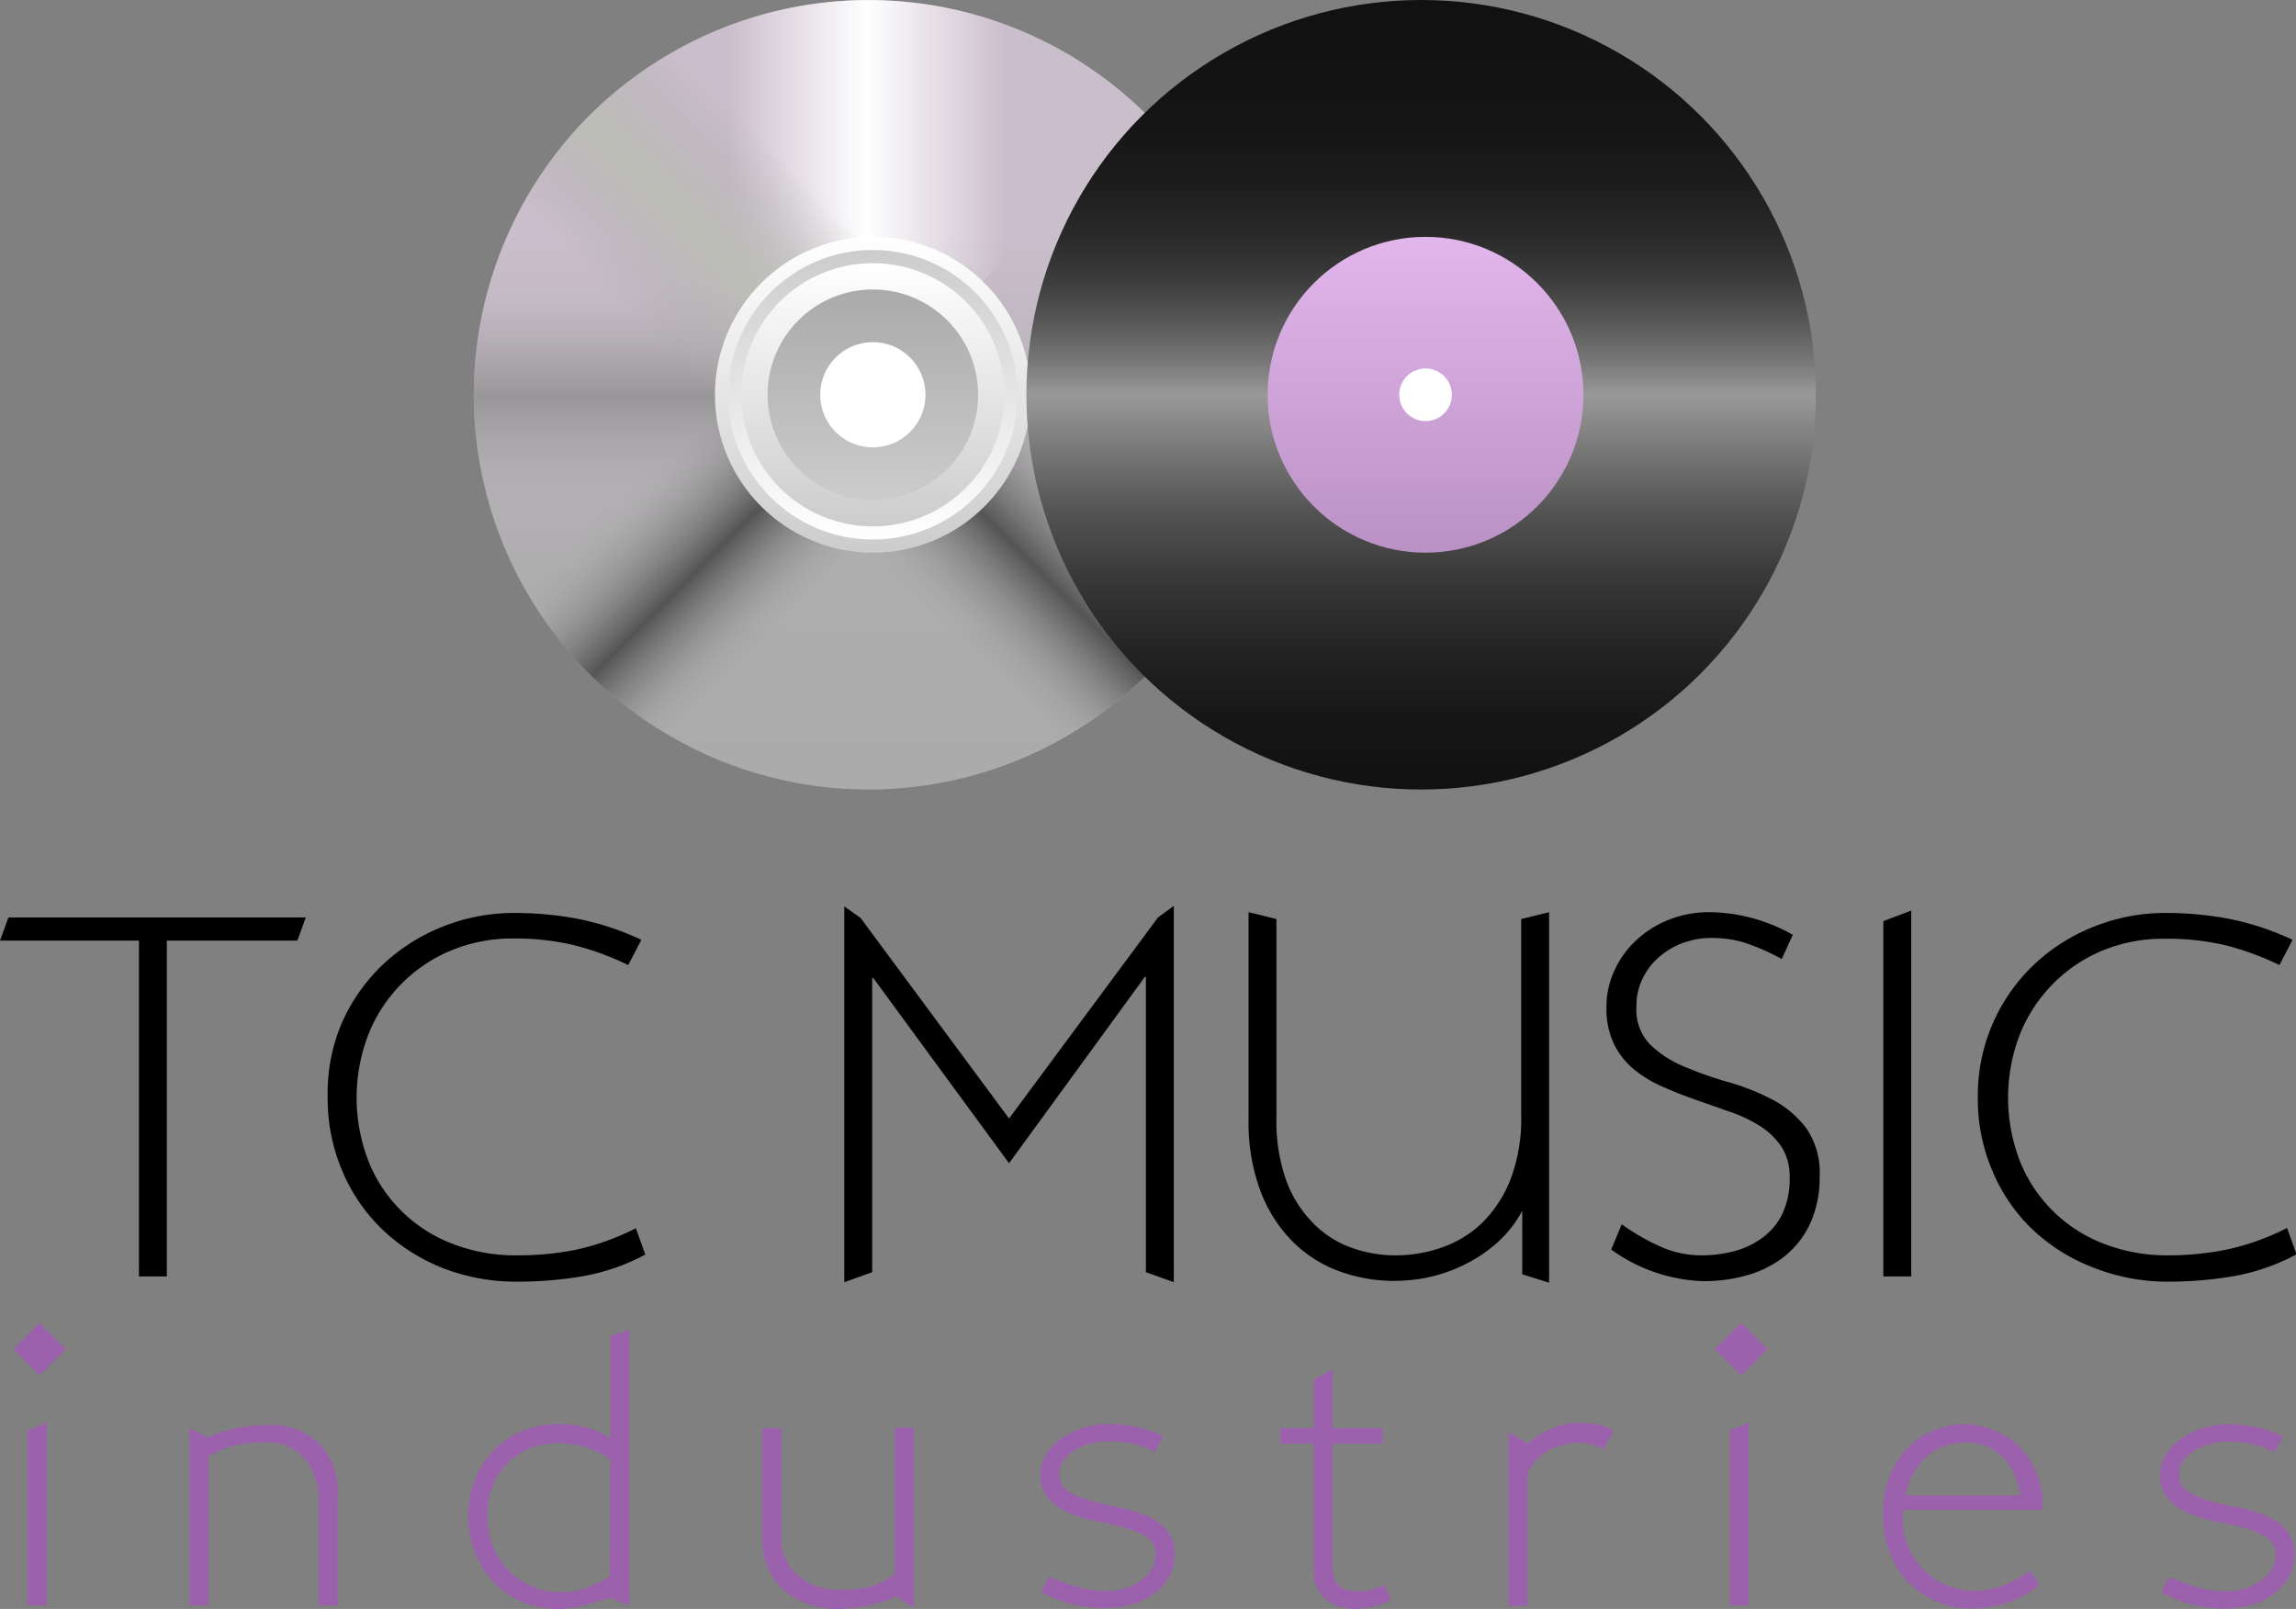 <svg xmlns="http://www.w3.org/2000/svg" xmlns:xlink="http://www.w3.org/1999/xlink" width="174.48" height="122.27" viewBox="0 0 174.48 122.27"><rect x="0" y="0" width="174.48" height="122.27" fill="#808080" stroke="none"/><defs><linearGradient id="linear-gradient" x1="66" y1="60" x2="66" gradientUnits="userSpaceOnUse"><stop offset="0" stop-color="#ababab"/><stop offset="0.27" stop-color="#aeadae"/><stop offset="0.48" stop-color="#b8b3b8"/><stop offset="0.67" stop-color="#c8bcc9"/><stop offset="0.7" stop-color="#cbbecc"/></linearGradient><linearGradient id="linear-gradient-2" x1="51" y1="38.37" x2="51" y2="21.96" gradientUnits="userSpaceOnUse"><stop offset="0" stop-color="#ababab" stop-opacity="0"/><stop offset="0.5" stop-color="#777" stop-opacity="0.5"/><stop offset="1" stop-color="#ababab" stop-opacity="0"/></linearGradient><linearGradient id="linear-gradient-3" x1="61.07" y1="46.28" x2="49.82" y2="35.03" gradientUnits="userSpaceOnUse"><stop offset="0" stop-color="#ababab" stop-opacity="0"/><stop offset="0.49" stop-color="#555"/><stop offset="1" stop-color="#ababab" stop-opacity="0"/></linearGradient><linearGradient id="linear-gradient-4" x1="70.45" y1="46.76" x2="82.58" y2="34.64" xlink:href="#linear-gradient-3"/><linearGradient id="linear-gradient-5" x1="55.33" y1="15" x2="76.36" y2="15" gradientUnits="userSpaceOnUse"><stop offset="0" stop-color="#fff" stop-opacity="0"/><stop offset="0.5" stop-color="#fff"/><stop offset="1" stop-color="#fff" stop-opacity="0"/></linearGradient><linearGradient id="linear-gradient-6" x1="49.41" y1="25.38" x2="61.09" y2="13.69" gradientUnits="userSpaceOnUse"><stop offset="0" stop-color="#ababab" stop-opacity="0"/><stop offset="0.49" stop-color="#bdbeb8"/><stop offset="1" stop-color="#ababab" stop-opacity="0"/></linearGradient><linearGradient id="linear-gradient-7" x1="66.33" y1="18" x2="66.33" y2="42" gradientUnits="userSpaceOnUse"><stop offset="0" stop-color="#fff"/><stop offset="1" stop-color="#ccc"/></linearGradient><linearGradient id="linear-gradient-8" x1="66.33" y1="41" x2="66.33" y2="19" xlink:href="#linear-gradient-7"/><linearGradient id="linear-gradient-9" x1="66.33" y1="20" x2="66.33" y2="40" xlink:href="#linear-gradient-7"/><linearGradient id="linear-gradient-10" x1="66.33" y1="38" x2="66.33" y2="22" gradientUnits="userSpaceOnUse"><stop offset="0" stop-color="#ccc"/><stop offset="1" stop-color="#aaa"/></linearGradient><linearGradient id="linear-gradient-11" x1="108" y1="60" x2="108" gradientUnits="userSpaceOnUse"><stop offset="0" stop-color="#111"/><stop offset="0.08" stop-color="#151515"/><stop offset="0.17" stop-color="#222"/><stop offset="0.26" stop-color="#363636"/><stop offset="0.35" stop-color="#535353"/><stop offset="0.43" stop-color="#787878"/><stop offset="0.5" stop-color="#999"/><stop offset="0.54" stop-color="#797979"/><stop offset="0.59" stop-color="#595959"/><stop offset="0.64" stop-color="#3e3e3e"/><stop offset="0.7" stop-color="#2a2a2a"/><stop offset="0.77" stop-color="#1c1c1c"/><stop offset="0.85" stop-color="#141414"/><stop offset="0.99" stop-color="#111"/></linearGradient><linearGradient id="linear-gradient-12" x1="108.33" y1="18" x2="108.33" y2="42" gradientUnits="userSpaceOnUse"><stop offset="0" stop-color="#e2b6ec"/><stop offset="1" stop-color="#ba91c5"/></linearGradient></defs><g id="Layer_2" data-name="Layer 2"><g id="logos"><circle cx="66" cy="30" r="30" fill="url(#linear-gradient)"/><path d="M22.6,71.48H12.68V97H10.56V71.48H0l.64-1.76h22.6Z"/><path d="M44.2,97a29.54,29.54,0,0,1-4.84.4,15.39,15.39,0,0,1-5.78-1.06A14.17,14.17,0,0,1,29,93.38a13.32,13.32,0,0,1-3-4.42,14,14,0,0,1-1.1-5.56A13.62,13.62,0,0,1,26,77.68a13.85,13.85,0,0,1,3.16-4.44,14.34,14.34,0,0,1,4.58-2.86,14.63,14.63,0,0,1,5.4-1,25.88,25.88,0,0,1,4.74.44,20.9,20.9,0,0,1,4.86,1.6l-1,1.92a21.44,21.44,0,0,0-3.92-1.46A19.06,19.06,0,0,0,39,71.32a12.1,12.1,0,0,0-4.74.92A11.49,11.49,0,0,0,28,78.6a13.36,13.36,0,0,0,0,9.64,11.12,11.12,0,0,0,6.38,6.28,13.25,13.25,0,0,0,4.92.88A22.58,22.58,0,0,0,43.64,95a18.77,18.77,0,0,0,4.68-1.66l.72,2A15.78,15.78,0,0,1,44.2,97Z"/><path d="M87.08,96.68V74.24H87L76.68,88.4,66.36,74.32h-.08V96.68l-2.12.76V68.88l1.24.88L76.68,85,88,69.72l1.2-.88v28.6Z"/><path d="M115.68,96.84V92a8.66,8.66,0,0,1-1.82,2.36,10.84,10.84,0,0,1-2.4,1.66,11.66,11.66,0,0,1-2.7,1,12.44,12.44,0,0,1-2.72.32,12.11,12.11,0,0,1-4.34-.76,9.68,9.68,0,0,1-3.54-2.3,10.82,10.82,0,0,1-2.4-3.84,15,15,0,0,1-.88-5.38V69.32l2.12.52V85a13.46,13.46,0,0,0,.72,4.64,9,9,0,0,0,2,3.24,7.71,7.71,0,0,0,2.88,1.9,9.81,9.81,0,0,0,3.48.62,10.66,10.66,0,0,0,3.44-.58A8.43,8.43,0,0,0,112.56,93a9.45,9.45,0,0,0,2.2-3.3,12.88,12.88,0,0,0,.84-4.94V69.84l2.12-.52V97.48Z"/><path d="M137.58,92.94a6.94,6.94,0,0,1-1.9,2.48,8.13,8.13,0,0,1-2.8,1.46,12,12,0,0,1-3.44.48,12.63,12.63,0,0,1-7-2.4l.8-1.92a16.59,16.59,0,0,0,3.28,1.84,7.68,7.68,0,0,0,2.8.52,9.86,9.86,0,0,0,2.4-.3,6.44,6.44,0,0,0,2.16-1,4.93,4.93,0,0,0,1.54-1.8,6.15,6.15,0,0,0,.58-2.8,4.17,4.17,0,0,0-.6-2.32,5.47,5.47,0,0,0-1.58-1.56,10.4,10.4,0,0,0-2.22-1.08l-2.56-.9c-.88-.31-1.74-.63-2.56-1a9.32,9.32,0,0,1-2.22-1.3,5.87,5.87,0,0,1-1.58-1.94,6.12,6.12,0,0,1-.6-2.84,6.51,6.51,0,0,1,.62-2.84,7.23,7.23,0,0,1,1.68-2.3,7.75,7.75,0,0,1,2.48-1.54,8.28,8.28,0,0,1,3.06-.56,13.11,13.11,0,0,1,6.32,1.72l-.84,1.84a16.62,16.62,0,0,0-2.88-1.26,8.44,8.44,0,0,0-2.4-.34,6.21,6.21,0,0,0-2.28.4,5.75,5.75,0,0,0-1.82,1.1,5,5,0,0,0-1.22,1.64,4.7,4.7,0,0,0-.44,2.06,3.79,3.79,0,0,0,1,2.86A8.23,8.23,0,0,0,128,81.06a28.59,28.59,0,0,0,3.36,1.18,17.32,17.32,0,0,1,3.36,1.34,7.71,7.71,0,0,1,2.56,2.18,5.93,5.93,0,0,1,1,3.64A8.4,8.4,0,0,1,137.58,92.94Z"/><path d="M143.12,97V70l2.12-.8V97Z"/><path d="M169.64,97a29.54,29.54,0,0,1-4.84.4A15.39,15.39,0,0,1,159,96.3a14.06,14.06,0,0,1-4.6-2.92,13.17,13.17,0,0,1-3-4.42,13.83,13.83,0,0,1-1.1-5.56,13.7,13.7,0,0,1,4.34-10.16,14.23,14.23,0,0,1,4.58-2.86,14.63,14.63,0,0,1,5.4-1,25.88,25.88,0,0,1,4.74.44,20.9,20.9,0,0,1,4.86,1.6l-1,1.92a21.72,21.72,0,0,0-3.92-1.46,19.12,19.12,0,0,0-4.84-.54,12.1,12.1,0,0,0-4.74.92A11.39,11.39,0,0,0,156,74.78a11.56,11.56,0,0,0-2.5,3.82,13.36,13.36,0,0,0,0,9.64,11.12,11.12,0,0,0,6.38,6.28,13.25,13.25,0,0,0,4.92.88,22.58,22.58,0,0,0,4.32-.42,18.77,18.77,0,0,0,4.68-1.66l.72,2A15.87,15.87,0,0,1,169.64,97Z"/><path d="M5,102.53l-2,2-2-2,2-2ZM2.1,122V108.71l1.44-.6V122Z" fill="#9c61ac"/><path d="M24.21,122v-7.68a5.06,5.06,0,0,0-1.08-3.49,3.63,3.63,0,0,0-2.88-1.22,10.57,10.57,0,0,0-2.55.28,6.33,6.33,0,0,0-1.86.8V122H14.4V108.53l1.44.75v-.06a8.9,8.9,0,0,1,2.15-.69,12.69,12.69,0,0,1,2.47-.24,5.19,5.19,0,0,1,3.77,1.38,5.47,5.47,0,0,1,1.42,4.11V122Z" fill="#9c61ac"/><path d="M46.38,121.43c-.72.2-1.38.39-2,.57a7,7,0,0,1-2,.27,6.7,6.7,0,0,1-4.84-2A7,7,0,0,1,36.11,118a7.28,7.28,0,0,1-.53-2.78,7.52,7.52,0,0,1,.51-2.79,6.58,6.58,0,0,1,1.43-2.22,6.42,6.42,0,0,1,2.16-1.45,6.86,6.86,0,0,1,2.71-.53,8.8,8.8,0,0,1,2.19.25,6.64,6.64,0,0,1,1.8.83v-7.8l1.44-.45V122Zm0-10.5a6.36,6.36,0,0,0-2-1,7.76,7.76,0,0,0-2-.25,5.7,5.7,0,0,0-2.14.4,5.4,5.4,0,0,0-1.7,1.14,5.17,5.17,0,0,0-1.11,1.76,6.17,6.17,0,0,0-.39,2.22,6.28,6.28,0,0,0,.41,2.28,5.41,5.41,0,0,0,1.15,1.83,5.47,5.47,0,0,0,1.76,1.23,5.39,5.39,0,0,0,2.23.45,5.31,5.31,0,0,0,2-.33,16.11,16.11,0,0,0,1.75-.84Z" fill="#9c61ac"/><path d="M68.07,121.31a3.23,3.23,0,0,1-.85.37c-.35.11-.73.21-1.14.31s-.84.15-1.28.21a11.4,11.4,0,0,1-1.29.07,6.92,6.92,0,0,1-1.84-.28,5.89,5.89,0,0,1-1.82-.92,4.91,4.91,0,0,1-1.38-1.66,5.48,5.48,0,0,1-.54-2.54v-8.34h1.44v8.31a3.73,3.73,0,0,0,1.4,3,4.19,4.19,0,0,0,1.36.74,4.9,4.9,0,0,0,1.5.24c.54,0,1,0,1.43-.06a6,6,0,0,0,1.12-.21,4.73,4.73,0,0,0,.95-.39,8.16,8.16,0,0,0,.88-.57v-11.1h1.44v13.71Z" fill="#9c61ac"/><path d="M88.82,119.88a3.86,3.86,0,0,1-1.19,1.29,5.13,5.13,0,0,1-1.74.79,8.27,8.27,0,0,1-2.07.25A10,10,0,0,1,79.14,121l.57-1.17a22.09,22.09,0,0,0,2.33.81,7.35,7.35,0,0,0,2,.27,5,5,0,0,0,1.39-.19,4.2,4.2,0,0,0,1.21-.56,3.2,3.2,0,0,0,.85-.87,2.11,2.11,0,0,0,.33-1.17,1.45,1.45,0,0,0-.64-1.27,5.72,5.72,0,0,0-1.63-.72,21.17,21.17,0,0,0-2.11-.5,11.15,11.15,0,0,1-2.12-.61,4.79,4.79,0,0,1-1.61-1.1,2.62,2.62,0,0,1-.65-1.89,2.86,2.86,0,0,1,.41-1.47,4,4,0,0,1,1.13-1.21,5.61,5.61,0,0,1,1.66-.83,6.52,6.52,0,0,1,2-.3,11.5,11.5,0,0,1,2.13.22,7.07,7.07,0,0,1,2,.74l-.66,1.17a5.87,5.87,0,0,0-1.81-.66,10.81,10.81,0,0,0-1.79-.15,4.74,4.74,0,0,0-1.35.19,4.83,4.83,0,0,0-1.17.53,2.82,2.82,0,0,0-.81.76,1.6,1.6,0,0,0-.3.92,1.53,1.53,0,0,0,.64,1.35,5.24,5.24,0,0,0,1.63.73,19.81,19.81,0,0,0,2.11.5,11.48,11.48,0,0,1,2.11.6,4.39,4.39,0,0,1,1.63,1.1,2.74,2.74,0,0,1,.64,1.93A3.44,3.44,0,0,1,88.82,119.88Z" fill="#9c61ac"/><path d="M104.4,122.06a6.08,6.08,0,0,1-1.44.21,4.4,4.4,0,0,1-1.13-.16,2.9,2.9,0,0,1-1-.52,2.41,2.41,0,0,1-.72-.88,2.93,2.93,0,0,1-.27-1.32V109.7H97.29v-1.17h2.55v-3.69l1.44-.78v4.47h3.78v1.17h-3.78v8c0,.58,0,1.08,0,1.49a2.18,2.18,0,0,0,.23,1,1.19,1.19,0,0,0,.59.56,3,3,0,0,0,1.16.18,3.49,3.49,0,0,0,.9-.1,7,7,0,0,0,1-.38l.57,1.14A6.1,6.1,0,0,1,104.4,122.06Z" fill="#9c61ac"/><path d="M121.83,110.18a3.62,3.62,0,0,0-.85-.4,3.35,3.35,0,0,0-1.07-.14,5,5,0,0,0-2.07.49,3.83,3.83,0,0,0-1.77,1.91v10h-1.44V108.83l1.44.84h.06a6.33,6.33,0,0,1,1.71-1.06,5.2,5.2,0,0,1,2.19-.47,6.34,6.34,0,0,1,1.59.15,3.87,3.87,0,0,1,1,.45Z" fill="#9c61ac"/><path d="M134.31,102.53l-2,2-2-2,2-2ZM131.46,122V108.71l1.44-.6V122Z" fill="#9c61ac"/><path d="M151.42,108.65a5.8,5.8,0,0,1,1.92,1.18,6,6,0,0,1,1.38,2,7.38,7.38,0,0,1,.53,2.91H144.63a5.36,5.36,0,0,0,.24,2.41,5.58,5.58,0,0,0,1.14,1.95,5.36,5.36,0,0,0,1.8,1.31,5.21,5.21,0,0,0,2.19.48,6.3,6.3,0,0,0,2.19-.38,8.8,8.8,0,0,0,2.1-1.15l.72,1.08a8.31,8.31,0,0,1-5.19,1.8,6.64,6.64,0,0,1-2.7-.54,6.52,6.52,0,0,1-2.13-1.48,6.63,6.63,0,0,1-1.4-2.27,8.14,8.14,0,0,1-.49-2.88,7.82,7.82,0,0,1,.46-2.73,6.62,6.62,0,0,1,1.29-2.17,5.73,5.73,0,0,1,2-1.43,6,6,0,0,1,2.48-.51A6.17,6.17,0,0,1,151.42,108.65Zm-2.14,1a4.19,4.19,0,0,0-2.88,1.06,5.22,5.22,0,0,0-1.59,2.93h8.73Q152.76,109.61,149.28,109.61Z" fill="#9c61ac"/><path d="M173.9,119.88a3.86,3.86,0,0,1-1.19,1.29A5.13,5.13,0,0,1,171,122a8.27,8.27,0,0,1-2.07.25,10,10,0,0,1-4.68-1.23l.57-1.17a22.82,22.82,0,0,0,2.32.81,7.48,7.48,0,0,0,2,.27,5,5,0,0,0,1.39-.19,4.14,4.14,0,0,0,1.2-.56,3.09,3.09,0,0,0,.86-.87,2.11,2.11,0,0,0,.33-1.17,1.44,1.44,0,0,0-.65-1.27,5.53,5.53,0,0,0-1.62-.72,21.17,21.17,0,0,0-2.11-.5,11.15,11.15,0,0,1-2.12-.61,4.74,4.74,0,0,1-1.62-1.1,2.66,2.66,0,0,1-.64-1.89,2.86,2.86,0,0,1,.41-1.47,3.92,3.92,0,0,1,1.13-1.21,5.56,5.56,0,0,1,1.65-.83,6.59,6.59,0,0,1,2-.3,11.5,11.5,0,0,1,2.13.22,7.07,7.07,0,0,1,2,.74l-.66,1.17a5.83,5.83,0,0,0-1.82-.66,10.6,10.6,0,0,0-1.78-.15,4.74,4.74,0,0,0-1.35.19,4.83,4.83,0,0,0-1.17.53,2.82,2.82,0,0,0-.81.76,1.6,1.6,0,0,0-.3.92,1.53,1.53,0,0,0,.64,1.35,5.24,5.24,0,0,0,1.63.73,19.81,19.81,0,0,0,2.11.5,11.48,11.48,0,0,1,2.11.6,4.39,4.39,0,0,1,1.63,1.1,2.79,2.79,0,0,1,.64,1.93A3.54,3.54,0,0,1,173.9,119.88Z" fill="#9c61ac"/><path d="M44.79,8.79a30,30,0,0,0,0,42.42L66,30Z" fill="url(#linear-gradient-2)"/><path d="M36,30A30,30,0,0,0,66,60V30Z" fill="url(#linear-gradient-3)"/><path d="M66,60A30,30,0,0,0,96,30H66Z" fill="url(#linear-gradient-4)"/><path d="M87.21,8.79a30,30,0,0,0-42.42,0L66,30Z" fill="url(#linear-gradient-5)"/><path d="M66,0A30,30,0,0,0,36,30H66Z" fill="url(#linear-gradient-6)"/><circle cx="66.33" cy="30" r="12" fill="url(#linear-gradient-7)"/><circle cx="66.33" cy="30" r="11" fill="url(#linear-gradient-8)"/><circle cx="66.33" cy="30" r="10" fill="url(#linear-gradient-9)"/><circle cx="66.33" cy="30" r="8" fill="url(#linear-gradient-10)"/><circle cx="66.33" cy="30" r="4" fill="#fff"/><circle cx="108" cy="30" r="30" fill="url(#linear-gradient-11)"/><circle cx="108.33" cy="30" r="12" fill="url(#linear-gradient-12)"/><circle cx="108.33" cy="30" r="2" fill="#fff"/></g></g></svg>